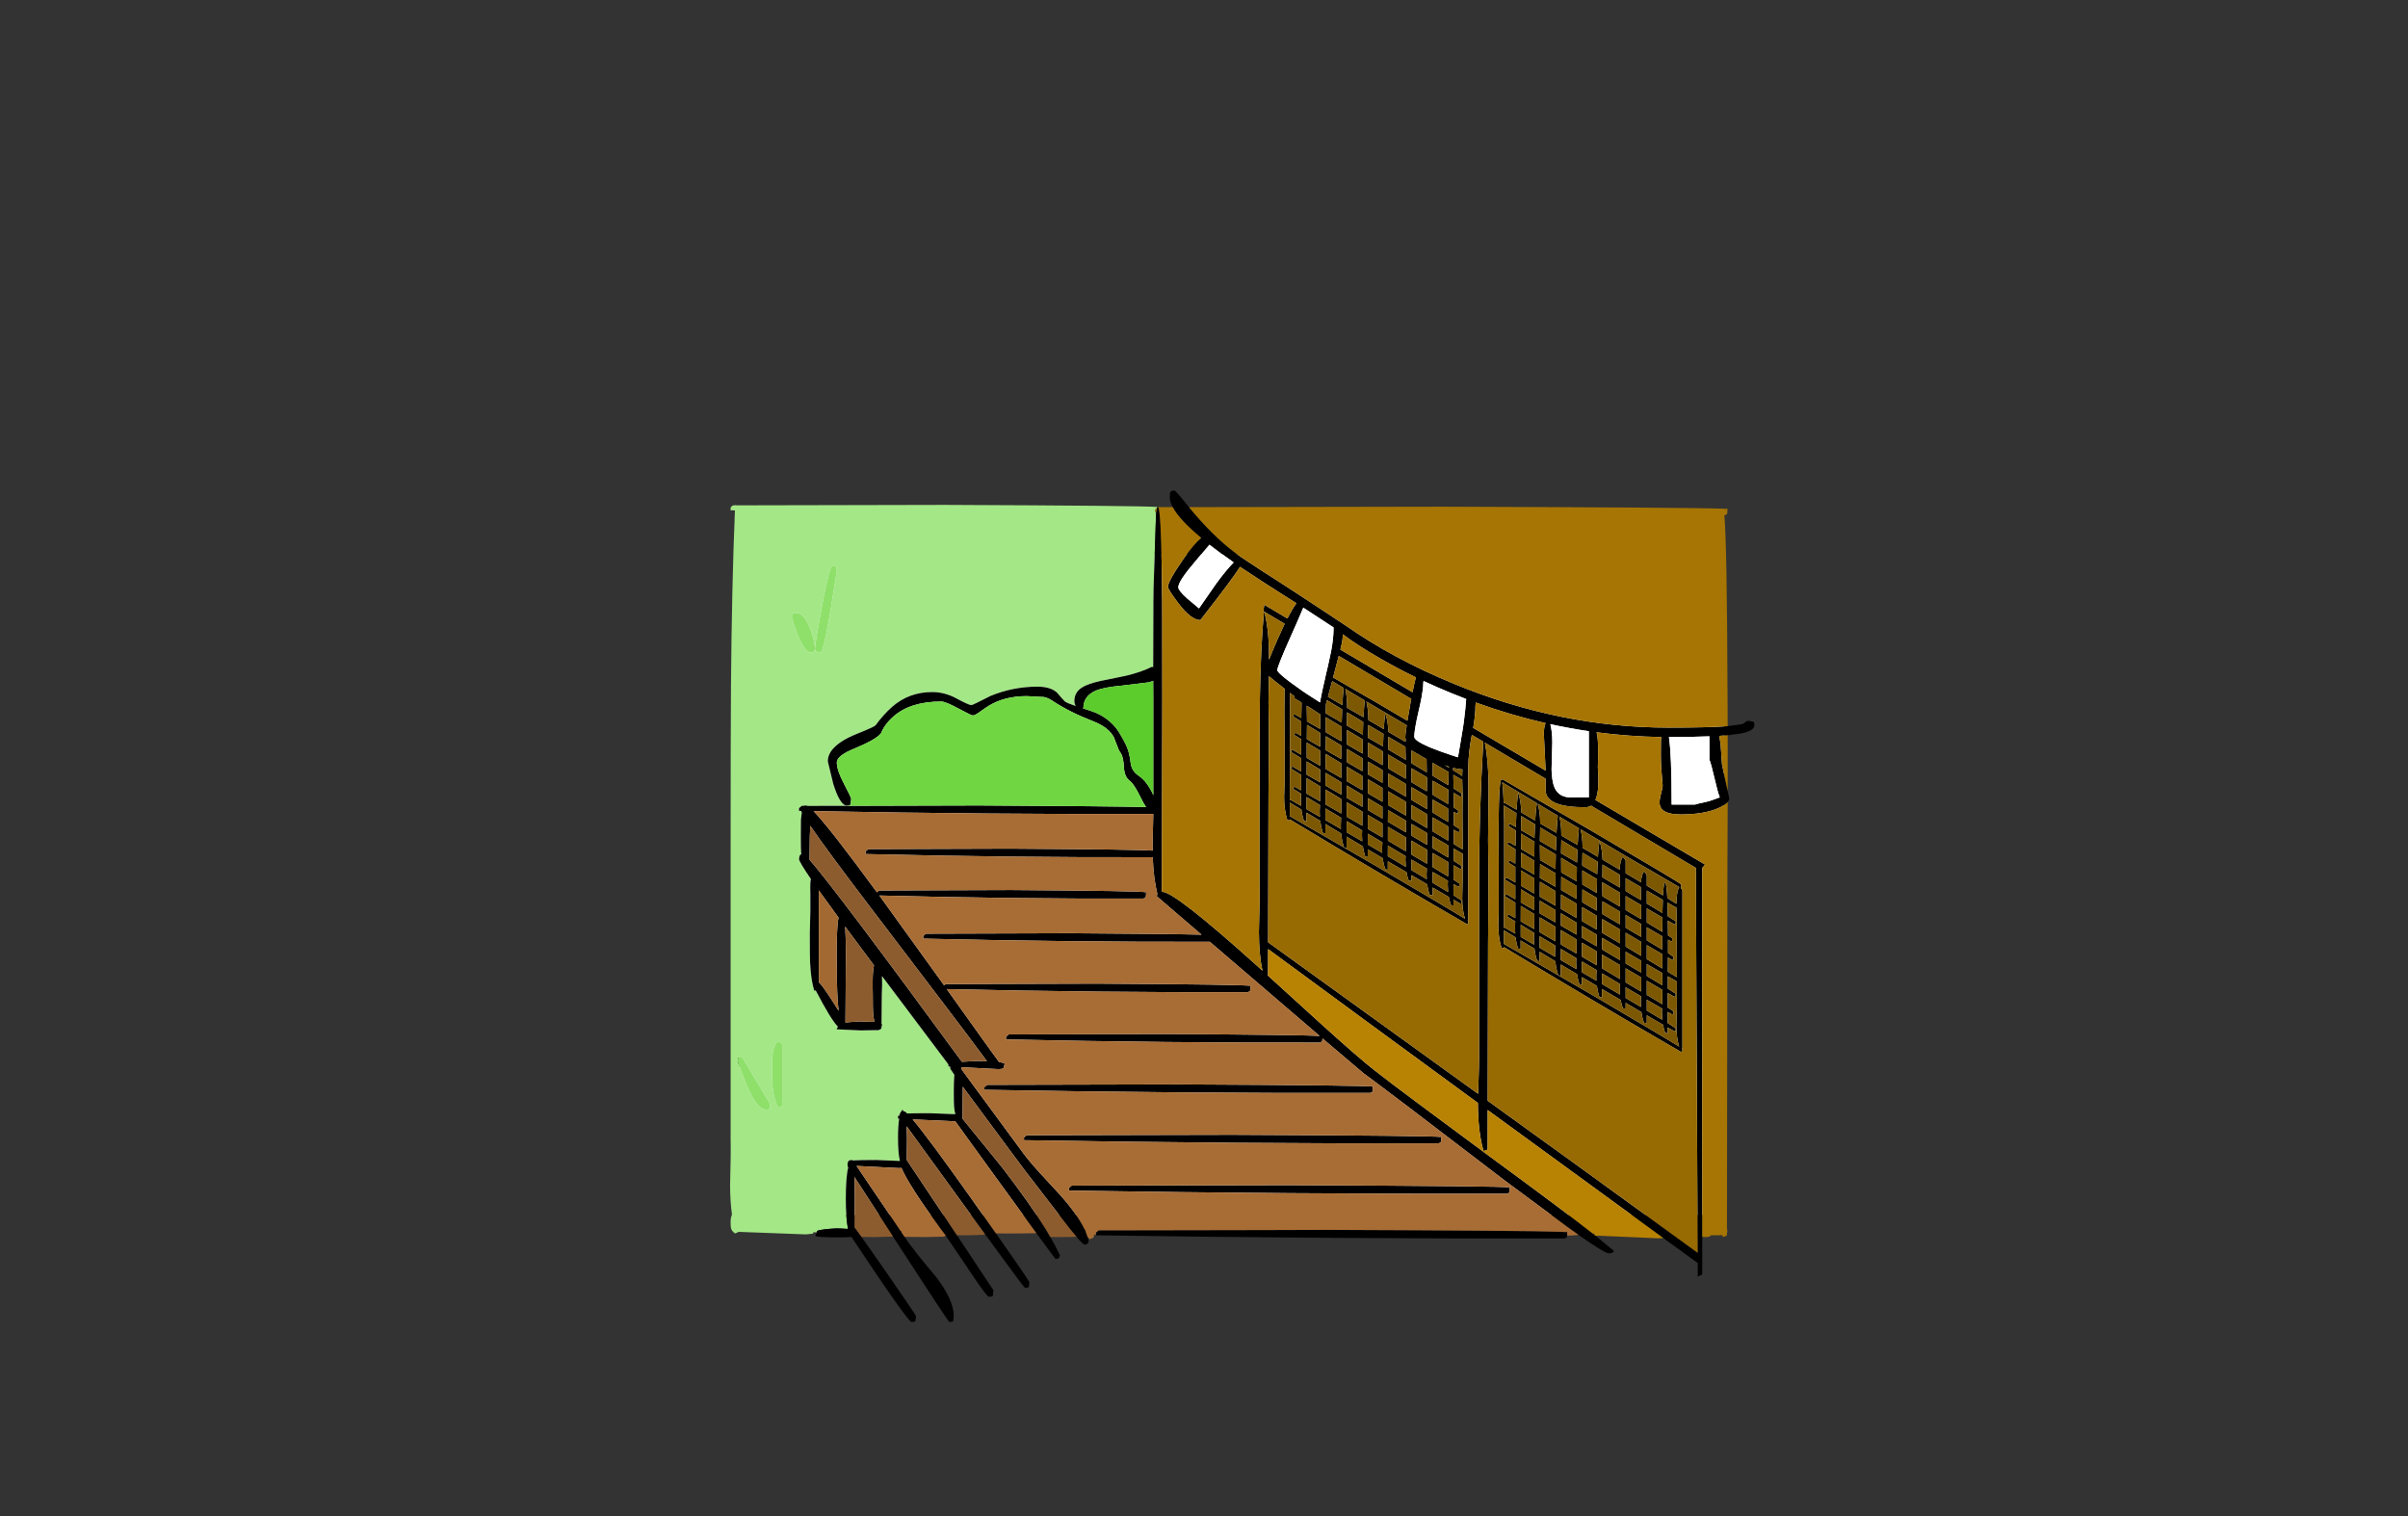 <?xml version="1.0" encoding="UTF-8" standalone="no"?>
<svg xmlns:xlink="http://www.w3.org/1999/xlink" height="842.55px" width="1337.95px" xmlns="http://www.w3.org/2000/svg">
  <rect width="100%" height="100%" fill="#333333" stroke="none"/>
  <g transform="matrix(1, 0, 0, 1, 407.45, 285.05)">
    <use height="4.5" transform="matrix(5.487, 0.0, 0.0, 81.567, 3.288, 23.017)" width="99.75" xlink:href="#shape0"/>
    <use height="462.0" transform="matrix(1.0, 0.0, 0.0, 1.0, -1.8, -12.5)" width="569.15" xlink:href="#shape1"/>
  </g>
  <defs>
    <g id="shape0" transform="matrix(1, 0, 0, 1, 49.85, -2.5)">
      <path d="M49.9 7.0 L-49.85 7.0 -49.85 2.5 49.9 2.5 49.9 7.0" fill="#ffffff" fill-rule="evenodd" stroke="none"/>
    </g>
    <g id="shape1" transform="matrix(1, 0, 0, 1, 1.8, 12.5)">
      <path d="M46.4 399.7 L44.5 399.65 44.3 400.3 44.25 400.35 44.2 400.45 40.4 400.85 40.3 400.85 7.1 399.6 2.95 399.45 1.0 400.35 Q-0.9 399.05 -1.3 397.35 -1.5 396.65 -1.5 393.85 -1.5 391.5 -0.75 389.85 -1.75 382.8 -1.8 373.65 -1.3 356.2 -1.5 347.75 L-1.5 197.0 Q-1.5 118.5 -1.3 95.75 -0.85 40.5 0.9 -1.45 L-1.5 -1.5 -1.5 -3.0 Q-0.85 -4.0 0.0 -4.25 L1.0 -4.25 1.55 -4.25 117.5 -4.5 Q227.7 -4.05 235.45 -3.35 L235.5 -3.35 235.4 -2.7 234.5 -2.0 234.5 -0.5 234.9 -0.5 234.9 0.1 233.5 41.65 233.4 49.25 233.3 85.5 233.3 85.6 232.5 85.5 Q226.6 88.45 217.9 90.5 L204.0 93.35 Q196.8 94.95 193.6 97.05 189.5 99.75 189.5 104.5 189.5 105.85 190.25 107.25 185.75 105.75 184.25 104.75 L182.25 102.6 179.95 99.9 Q176.3 96.5 169.0 96.5 155.45 96.5 142.9 101.65 132.95 106.75 132.35 106.75 130.85 106.75 124.2 103.15 117.55 99.5 110.5 99.5 97.6 99.5 88.25 107.7 83.4 112.0 79.0 118.0 77.85 118.95 73.1 120.9 66.8 123.4 64.2 124.7 52.5 130.55 52.5 138.0 L55.5 150.4 Q59.25 162.5 63.0 162.5 L63.0 162.7 41.25 162.75 40.5 162.5 38.15 162.75 38.0 162.75 36.5 164.0 36.5 165.5 37.65 165.55 38.05 166.45 37.55 170.5 37.5 179.85 Q37.5 186.65 37.65 188.55 L37.8 189.6 37.2 189.85 36.75 190.75 36.5 192.25 Q36.5 193.7 43.15 203.45 42.6 204.1 42.8 211.85 42.95 219.6 42.5 233.5 42.5 246.15 42.65 249.65 43.1 259.5 45.0 265.5 L45.75 265.2 Q54.3 281.7 58.15 285.45 L57.9 285.8 Q57.3 286.65 57.55 286.9 L70.5 287.5 79.95 287.35 80.0 287.5 80.65 287.3 81.0 287.25 82.05 286.65 82.25 286.5 82.25 286.25 82.5 284.85 82.7 284.35 82.35 283.75 82.5 267.75 Q82.8 261.5 82.6 257.3 L119.5 306.4 119.5 307.5 120.4 307.55 120.5 307.7 120.5 308.5 Q120.5 308.85 122.8 312.15 122.5 315.75 122.5 320.75 122.5 327.9 122.65 329.75 122.85 332.05 123.35 334.05 L109.0 333.5 Q100.85 333.5 96.65 333.65 95.45 332.5 95.0 332.5 L94.65 332.5 94.0 331.5 93.2 332.75 92.8 333.05 92.6 333.95 92.25 334.05 Q92.05 334.15 92.4 334.55 92.7 334.85 91.5 335.0 L91.5 336.5 92.15 336.55 Q91.5 340.55 91.5 347.25 91.5 355.4 92.5 359.75 L92.5 360.05 79.5 359.5 Q69.8 359.5 66.25 359.75 L66.0 359.5 Q64.25 359.5 63.8 360.35 L63.65 361.0 63.5 361.0 63.5 362.5 63.5 363.1 63.85 363.6 Q62.5 368.9 62.5 380.75 62.5 391.45 63.6 397.1 L63.55 397.8 59.5 397.55 57.0 397.5 51.1 397.95 Q47.0 398.5 46.5 399.0 L46.4 399.7 M194.5 108.25 L194.45 108.6 194.1 108.5 194.5 108.25 M35.0 55.5 L33.2 55.75 32.75 56.0 32.5 58.25 Q38.35 77.5 43.0 77.5 44.55 77.5 45.0 76.8 L45.5 75.5 Q44.85 69.3 42.3 63.25 39.05 55.5 35.0 55.5 M57.2 29.95 Q56.8 29.5 55.0 29.5 53.4 29.5 49.3 51.5 45.5 72.05 45.5 74.75 45.5 77.25 45.75 77.0 L48.5 77.5 Q50.6 77.5 57.5 32.25 57.5 30.3 57.2 29.95 M5.0 302.5 L2.8 302.7 Q2.5 302.95 2.5 304.75 11.25 331.5 18.0 331.5 20.5 331.5 20.25 330.75 L20.5 328.5 5.0 302.5 M27.5 295.5 Q26.6 294.15 25.0 293.5 21.5 295.9 21.5 306.0 21.5 315.6 21.75 318.4 22.4 325.45 25.0 330.5 L27.5 329.25 27.5 295.5" fill="#a4e787" fill-rule="evenodd" stroke="none"/>
      <path d="M1.0 -4.25 L1.0 -4.5 1.55 -4.25 1.0 -4.25 M235.5 -3.35 L235.65 -3.3 235.4 -2.7 235.5 -3.35 M234.9 0.1 L234.9 -0.5 235.0 -0.5 234.9 0.1" fill="#d5f3c7" fill-rule="evenodd" stroke="none"/>
      <path d="M235.65 -3.3 L235.85 -3.5 236.05 -3.35 236.15 -3.25 236.5 -1.95 236.75 -0.45 Q238.0 9.25 238.3 50.25 L238.35 104.25 238.1 210.5 238.35 210.5 Q245.4 210.5 291.4 251.95 L294.05 254.35 Q292.05 245.55 292.05 232.65 292.55 215.2 292.35 206.75 L292.35 155.75 Q292.35 116.35 292.55 104.7 293.0 75.2 294.85 54.75 L294.55 54.55 295.0 51.0 307.85 58.6 Q310.55 53.35 312.85 50.15 292.05 37.0 282.95 30.85 L281.55 29.9 Q277.8 36.05 259.5 59.5 254.45 59.5 247.5 50.4 241.5 42.55 241.5 41.0 241.5 37.9 250.3 25.25 255.9 17.2 260.0 13.85 247.85 3.75 244.15 -3.25 242.5 -6.35 242.5 -8.85 242.5 -11.0 242.8 -11.6 243.3 -12.5 245.0 -12.5 245.6 -12.5 248.7 -8.75 L253.2 -3.25 256.45 0.65 Q269.65 16.0 282.5 24.75 288.5 28.85 311.0 43.25 L339.85 62.25 Q366.45 80.95 400.5 94.95 459.45 119.25 519.6 119.25 541.85 119.25 552.5 118.45 L560.15 117.4 Q561.9 116.9 562.4 116.1 562.75 115.5 564.35 115.5 L566.85 116.0 567.1 116.25 567.35 117.85 Q567.35 121.05 559.9 122.5 L552.5 123.5 547.8 123.85 548.55 128.25 549.35 139.75 552.5 154.5 553.35 158.5 Q553.35 159.55 552.5 160.6 551.0 162.35 547.15 164.05 539.25 167.5 526.35 167.5 514.95 167.5 514.65 161.15 514.55 159.3 515.5 155.8 516.45 152.35 516.35 151.25 515.35 140.75 515.35 134.75 L515.4 126.5 515.6 124.5 Q497.55 124.2 479.65 121.85 480.95 126.65 480.35 141.35 L480.6 146.3 Q480.75 150.6 480.4 153.75 480.0 157.2 479.0 159.45 L539.95 195.35 538.35 197.25 538.35 402.15 538.35 423.1 535.85 424.35 535.85 416.75 516.75 402.9 511.05 398.75 419.15 331.75 419.1 353.75 416.85 354.5 Q413.75 343.9 413.7 327.8 355.45 285.2 297.15 242.3 L297.1 256.75 296.85 256.85 296.95 256.95 327.85 285.05 Q347.7 303.0 356.35 309.75 371.2 321.35 416.6 354.8 L416.6 354.85 431.85 366.05 Q462.85 388.85 477.85 400.65 L478.35 401.05 479.0 401.55 479.8 402.2 489.0 409.8 489.35 410.1 Q488.85 411.35 486.35 411.35 484.2 411.35 469.45 401.0 L463.35 396.65 428.15 370.55 Q366.85 323.55 350.1 311.25 L327.35 291.95 Q327.35 293.45 326.9 293.8 L325.85 294.25 Q241.85 294.5 151.5 292.5 L151.5 291.0 153.0 289.75 239.35 289.5 Q317.25 289.95 325.8 290.6 L264.75 238.25 Q188.2 238.45 105.5 236.5 L105.5 235.0 107.0 233.75 187.35 233.5 Q242.2 233.85 260.15 234.3 L235.35 213.0 235.55 211.35 Q233.5 203.2 233.05 191.25 L233.05 191.15 233.0 191.15 232.85 191.25 Q156.35 191.5 73.5 189.5 L73.5 188.0 75.0 186.75 153.85 186.5 Q225.45 186.95 233.0 187.6 L232.95 185.35 233.35 167.25 Q141.85 167.5 44.6 165.65 53.5 174.85 79.8 210.75 L81.0 209.75 154.35 209.5 Q228.1 210.0 228.85 210.75 L229.1 210.35 Q229.35 210.3 229.35 211.85 229.35 213.45 228.9 213.8 L227.85 214.25 Q157.6 214.5 81.15 212.55 L82.95 215.05 117.15 262.5 118.0 261.75 201.85 261.5 Q286.1 262.0 286.85 262.75 L287.1 262.35 Q287.35 262.3 287.35 263.85 287.35 265.45 286.9 265.8 L285.85 266.25 Q205.35 266.5 118.6 264.55 L142.5 298.0 147.65 305.05 150.0 305.55 Q150.9 305.9 150.8 306.35 L150.5 306.85 Q150.5 308.2 150.2 308.45 149.6 309.0 147.1 309.0 L127.75 308.0 126.7 308.0 127.0 309.4 160.75 355.25 Q164.05 359.8 170.55 366.95 L181.85 379.2 Q191.4 390.0 195.3 398.25 L195.6 398.85 196.95 402.45 197.5 404.5 197.0 405.8 Q196.55 406.5 195.0 406.5 194.35 406.5 190.65 402.15 L190.15 401.55 187.3 398.1 186.45 397.05 162.3 365.7 156.55 358.0 127.5 318.8 127.5 320.85 127.3 336.5 149.05 363.25 Q164.65 383.45 173.65 398.05 L176.15 402.3 Q179.35 407.85 181.5 412.5 L181.0 413.8 Q180.55 414.5 179.0 414.5 L168.4 400.2 164.9 395.4 143.5 365.9 129.7 346.85 129.2 346.15 128.5 345.15 123.5 338.25 123.5 338.0 122.9 338.0 99.65 336.95 Q108.2 347.0 131.5 379.85 L143.15 396.35 145.95 400.3 Q164.5 426.7 164.5 427.5 L164.25 429.75 Q164.5 430.5 162.0 430.5 161.6 430.5 139.85 400.7 L136.5 396.15 96.3 340.75 96.5 347.35 96.4 359.55 121.45 397.1 124.25 401.3 144.5 431.85 144.25 434.5 Q144.5 435.5 142.0 435.5 140.8 435.5 130.65 420.2 L118.05 401.55 115.2 397.75 115.0 397.5 Q97.1 372.95 93.45 363.95 L91.95 364.0 68.45 362.8 68.65 363.05 68.8 363.3 68.85 363.35 68.95 363.5 69.15 363.85 69.65 364.5 70.0 365.0 70.35 365.55 70.65 366.0 92.6 398.4 93.45 399.7 95.1 402.15 95.15 402.2 95.25 402.35 95.5 402.75 Q100.55 410.2 112.8 424.65 122.5 437.4 122.5 446.25 L122.25 448.5 Q122.5 449.5 120.0 449.5 119.5 449.5 88.6 401.9 L88.65 401.9 85.9 397.7 85.0 396.3 69.9 372.95 69.6 372.5 68.15 370.3 67.25 368.85 67.3 369.65 67.3 369.7 67.4 370.35 67.4 370.6 67.4 370.75 67.5 380.85 67.35 397.0 68.5 398.45 71.25 402.25 84.2 420.75 Q101.5 445.75 101.5 446.25 L101.25 448.5 Q101.5 449.5 99.0 449.5 97.05 449.5 65.65 402.3 63.95 402.5 57.0 402.5 46.55 402.5 45.75 401.7 45.45 401.4 45.95 400.6 L46.4 399.7 46.5 399.0 Q47.0 398.5 51.1 397.95 L57.0 397.5 59.5 397.55 63.55 397.8 63.6 397.1 Q62.5 391.45 62.5 380.75 62.5 368.9 63.85 363.6 L63.5 363.1 63.5 362.5 63.5 361.0 63.65 361.0 63.8 360.35 Q64.25 359.5 66.0 359.5 L66.25 359.75 Q69.8 359.5 79.5 359.5 L92.5 360.05 92.5 359.75 Q91.5 355.4 91.5 347.25 91.5 340.55 92.15 336.55 L91.5 336.5 91.5 335.0 Q92.7 334.85 92.4 334.55 92.05 334.15 92.25 334.05 L92.6 333.95 92.8 333.05 93.2 332.75 94.0 331.5 94.65 332.5 95.0 332.5 Q95.45 332.5 96.65 333.65 100.85 333.5 109.0 333.5 L123.35 334.05 Q122.85 332.05 122.65 329.75 122.5 327.9 122.5 320.75 122.5 315.75 122.8 312.15 120.5 308.85 120.5 308.5 L120.5 307.7 120.4 307.55 119.5 307.5 119.5 306.4 82.6 257.3 Q82.8 261.5 82.5 267.75 L82.35 283.75 82.7 284.35 82.5 284.85 82.25 286.25 82.25 286.5 82.05 286.65 81.0 287.25 80.65 287.3 80.0 287.5 79.95 287.35 70.5 287.5 57.55 286.9 Q57.3 286.65 57.9 285.8 L58.15 285.45 Q54.3 281.7 45.75 265.2 L45.0 265.5 Q43.1 259.5 42.65 249.65 42.5 246.15 42.5 233.5 42.95 219.6 42.8 211.85 42.6 204.1 43.15 203.45 36.5 193.7 36.5 192.25 L36.75 190.75 37.2 189.85 37.8 189.6 37.65 188.55 Q37.5 186.65 37.5 179.85 L37.55 170.5 38.05 166.45 37.65 165.55 36.5 165.5 36.5 164.0 38.0 162.75 38.15 162.75 40.5 162.5 41.25 162.75 63.0 162.7 136.35 162.5 Q210.4 162.9 229.35 163.4 228.1 161.7 226.6 158.6 222.75 150.7 220.5 149.0 217.3 146.7 217.05 141.4 216.75 135.3 215.0 133.0 214.05 131.7 213.15 129.05 L211.45 124.65 Q208.6 119.1 200.0 115.75 186.6 110.55 177.25 104.3 174.85 102.7 172.6 102.25 L163.0 101.75 Q150.7 101.75 141.85 107.15 140.75 107.8 136.55 110.8 134.2 112.5 133.0 112.5 132.3 112.5 125.1 108.65 117.9 104.75 115.5 104.75 98.4 104.75 88.95 113.1 84.1 117.35 82.0 122.5 79.1 126.0 67.35 130.85 57.5 134.85 57.5 138.6 57.5 142.9 61.5 150.45 65.5 158.05 65.5 158.85 L65.25 161.5 Q65.5 162.5 63.0 162.5 59.25 162.5 55.5 150.4 L52.5 138.0 Q52.5 130.55 64.2 124.7 66.8 123.4 73.1 120.9 77.85 118.95 79.0 118.0 83.4 112.0 88.25 107.7 97.6 99.5 110.5 99.5 117.55 99.5 124.2 103.15 130.85 106.75 132.35 106.75 132.95 106.75 142.9 101.65 155.45 96.5 169.0 96.5 176.3 96.5 179.95 99.9 L182.25 102.6 184.25 104.75 Q185.75 105.75 190.25 107.25 189.5 105.85 189.5 104.5 189.5 99.75 193.6 97.05 196.8 94.95 204.0 93.35 L217.9 90.5 Q226.6 88.45 232.5 85.5 L233.3 85.6 233.3 85.5 233.4 49.25 233.5 41.65 234.9 0.1 235.0 -0.5 235.4 -2.7 235.65 -3.3 M463.35 401.5 L462.9 402.7 Q462.25 402.85 461.85 403.1 334.85 403.35 201.5 401.35 L201.5 401.25 201.5 399.85 203.0 398.6 203.4 398.6 203.85 398.6 207.5 398.6 293.35 398.45 293.85 398.45 327.35 398.35 327.5 398.35 327.65 398.35 327.8 398.35 327.95 398.35 328.1 398.35 328.25 398.35 328.4 398.35 332.35 398.35 Q442.1 398.75 459.55 399.4 L462.85 399.6 463.1 399.25 Q463.35 399.2 463.35 400.75 L463.35 401.5 M542.35 124.1 Q532.95 124.5 519.85 124.5 521.35 134.1 521.35 162.0 L534.35 162.0 Q536.0 161.45 539.9 160.65 543.05 160.0 548.1 158.0 546.9 155.0 545.2 147.5 543.45 139.85 542.35 137.0 L542.35 124.1 M495.8 193.2 L495.8 200.15 504.3 205.2 Q504.65 200.8 506.0 199.1 506.95 200.1 507.55 201.25 L507.55 207.1 516.55 212.5 Q516.95 204.85 517.75 205.35 518.55 205.8 518.95 213.95 L523.95 217.15 524.0 217.05 Q524.05 210.45 525.6 207.85 498.8 192.4 470.75 175.75 471.8 180.15 471.85 185.25 L471.85 186.1 476.0 188.45 480.4 191.1 Q480.75 185.65 481.25 182.25 482.8 186.65 482.95 192.6 L492.5 198.2 Q492.7 192.95 494.25 191.05 495.2 192.0 495.8 193.2 M333.5 63.75 L333.65 63.7 333.6 63.65 316.7 52.6 312.85 61.55 311.5 64.6 309.9 68.2 Q302.25 85.25 302.25 87.35 302.25 88.3 306.4 91.65 L309.15 93.8 312.75 96.4 315.95 98.7 318.75 100.6 326.0 105.25 326.4 102.95 Q327.0 99.6 328.55 93.0 L328.95 91.15 329.4 89.15 330.35 85.15 332.15 76.85 332.75 73.25 Q333.55 67.75 333.5 63.75 M338.5 70.1 Q338.5 70.95 337.3 75.9 L377.4 99.6 Q378.45 94.3 379.25 91.3 369.2 86.45 359.7 81.0 346.95 73.65 338.65 67.4 L338.5 70.1 M333.25 91.4 L357.6 105.45 374.55 115.45 376.35 105.0 376.7 103.3 336.4 79.4 333.25 91.4 M332.75 93.4 L330.4 102.1 338.4 106.75 Q338.7 101.05 339.1 97.2 L332.75 93.4 M383.35 94.75 Q383.35 97.5 382.4 102.55 L381.65 106.25 380.85 109.8 Q379.7 114.65 379.1 118.15 L378.7 120.6 Q378.35 122.9 378.35 124.35 378.35 126.4 386.1 129.8 L388.55 130.8 Q392.65 132.45 398.5 134.4 L398.95 134.55 402.6 135.75 402.8 134.7 403.2 132.5 405.25 120.3 405.85 116.35 Q406.8 109.1 407.2 103.35 L399.45 100.3 Q391.3 97.0 383.5 93.35 L383.35 94.75 M373.35 124.85 Q373.35 123.15 374.15 117.95 L351.75 104.75 Q352.8 109.15 352.85 114.25 L352.85 115.1 357.0 117.45 361.4 120.1 Q361.75 114.65 362.25 111.25 363.8 115.65 363.95 121.6 L373.5 127.2 373.6 125.75 373.35 124.85 M373.45 129.95 L363.95 124.35 363.85 131.4 373.6 137.15 373.45 129.95 M376.8 139.05 Q381.45 141.8 385.3 144.1 L385.2 137.05 385.2 136.8 376.8 131.9 376.8 139.05 M373.7 140.0 L363.8 134.15 363.9 141.95 373.6 147.7 373.7 140.0 M388.55 146.0 L397.25 151.25 397.45 143.95 388.55 138.8 388.55 146.0 M385.4 146.85 L376.8 141.8 376.8 149.6 385.35 154.65 385.45 147.95 385.4 146.85 M395.25 140.1 L397.55 141.5 397.6 141.0 395.25 140.1 M399.95 142.95 Q404.8 145.9 404.95 146.15 L405.0 146.05 Q405.0 144.1 405.15 142.5 L399.85 141.7 399.95 142.95 M400.05 145.45 L400.2 153.05 404.3 155.65 404.5 155.5 404.65 156.55 Q404.65 157.5 404.35 157.6 L403.7 157.5 400.25 155.5 400.25 155.95 400.35 163.7 402.45 165.1 402.6 164.95 402.75 166.0 402.5 167.0 401.85 166.9 400.35 166.05 400.35 173.55 403.1 175.4 403.25 175.2 403.4 176.25 Q403.4 177.2 403.1 177.3 L402.45 177.2 400.3 175.95 400.3 176.85 400.25 183.9 405.25 186.95 405.25 180.5 Q405.05 165.05 405.25 157.75 L405.0 148.0 404.95 148.05 404.3 147.95 400.05 145.45 M350.0 116.1 L341.05 110.75 340.9 118.1 349.8 123.2 350.0 116.1 M350.85 104.2 L340.0 97.7 Q341.05 102.0 341.05 107.65 L341.05 108.25 350.15 113.5 Q350.4 107.85 350.85 104.2 M352.8 117.75 L352.65 124.9 358.2 128.1 361.0 129.7 361.25 122.75 352.8 117.75 M329.15 111.3 Q334.0 114.1 338.05 116.45 L338.3 109.1 329.85 104.0 329.3 106.1 329.15 111.3 M326.15 111.95 L320.7 108.35 318.6 107.1 318.75 115.8 326.05 120.0 326.15 111.95 M329.25 121.85 L337.85 126.85 338.0 118.75 329.15 113.45 329.25 121.85 M326.05 132.0 L318.6 127.55 318.6 128.5 318.6 136.1 326.05 140.45 326.05 132.45 326.05 132.0 M329.15 131.75 L337.8 136.7 337.85 129.2 329.25 124.05 329.15 131.75 M329.15 134.3 L329.1 142.2 337.8 147.25 337.8 139.6 337.8 139.05 329.15 133.85 329.15 134.3 M340.9 141.45 L340.85 149.0 349.55 154.05 349.55 146.1 340.9 140.95 340.9 141.45 M340.95 138.5 L349.55 143.5 349.6 136.25 341.0 131.1 340.95 138.5 M352.75 135.45 L357.0 137.9 360.75 140.15 360.9 132.45 352.7 127.55 352.75 135.45 M349.7 125.8 L340.95 120.55 341.0 128.65 349.6 133.65 349.7 125.8 M352.7 145.3 L357.6 148.15 360.7 149.95 360.75 142.85 352.75 138.15 352.7 145.3 M326.05 122.15 L318.75 117.7 318.65 125.65 326.05 129.9 326.05 122.15 M363.8 155.4 L363.75 162.3 373.7 168.15 373.7 161.25 373.65 160.4 363.8 154.6 363.8 155.4 M360.7 160.5 L360.7 153.5 360.7 152.75 352.65 147.95 352.6 155.8 359.15 159.6 360.7 160.5 M349.55 165.95 L340.8 160.7 340.8 168.75 349.5 173.8 349.55 167.75 349.55 165.95 M360.7 163.25 L352.6 158.45 352.6 165.05 357.3 167.8 360.7 169.8 360.7 163.25 M363.7 171.55 L373.7 177.45 373.7 170.9 363.75 165.05 363.7 171.55 M352.55 167.75 L352.55 175.55 357.3 178.3 360.7 180.3 360.7 175.35 360.7 172.55 352.55 167.75 M349.55 156.6 L340.85 151.4 340.8 158.25 349.55 163.3 349.55 156.6 M337.8 149.6 L329.1 144.4 329.05 151.45 337.8 156.5 337.8 149.6 M326.05 151.85 L318.55 147.3 318.5 155.9 326.0 160.2 326.05 154.7 326.05 151.85 M329.0 170.6 L337.6 175.6 337.55 173.55 337.7 169.35 329.0 164.15 329.0 170.6 M325.95 162.3 L318.5 157.8 318.5 164.55 325.9 168.85 325.8 165.7 325.95 162.3 M337.8 162.35 L337.8 158.9 329.05 153.65 329.05 161.95 337.8 167.0 337.8 162.35 M327.6 177.75 Q326.55 174.6 326.15 171.1 L318.45 166.5 318.45 171.35 317.05 171.0 Q316.05 168.15 315.65 164.8 L309.2 160.9 309.2 168.45 357.9 196.6 Q399.4 221.0 406.55 225.5 405.0 220.6 405.0 214.0 L405.25 202.8 405.25 189.3 400.25 186.45 400.25 193.3 404.3 195.9 404.5 195.75 404.65 196.75 Q404.65 197.75 404.35 197.8 L403.7 197.7 400.2 195.7 400.2 203.8 Q402.95 205.5 403.1 205.7 L403.25 205.55 403.4 206.55 Q403.4 207.55 403.1 207.6 L402.45 207.5 400.2 206.2 400.15 212.4 404.3 215.1 404.5 214.95 404.65 215.95 Q404.65 216.9 404.35 217.0 L403.7 216.9 400.15 214.85 400.15 218.05 398.75 217.9 Q398.0 215.8 397.55 213.35 L388.55 208.1 388.55 212.4 387.0 212.3 Q386.0 209.6 385.55 206.35 L376.8 201.2 376.8 204.35 375.25 204.2 Q374.45 202.05 374.05 199.6 L363.65 193.5 363.65 198.25 362.25 197.9 Q361.25 195.1 360.85 191.8 L352.5 186.9 352.5 191.15 351.1 190.8 Q350.25 188.15 349.8 185.25 L340.75 179.85 340.75 186.15 339.35 185.8 Q338.15 182.4 337.75 178.1 L329.0 172.8 328.95 178.1 327.6 177.75 M363.7 182.05 L373.65 187.95 373.7 182.1 373.7 180.2 363.7 174.35 363.7 182.05 M352.5 184.2 L356.65 186.6 360.55 188.9 360.5 186.35 360.65 183.0 352.55 178.2 352.5 184.2 M349.3 178.75 L349.4 176.35 340.8 171.2 340.75 177.4 349.45 182.45 349.3 178.75 M363.65 190.7 L373.65 196.6 373.45 192.6 373.55 190.65 363.7 184.8 363.65 190.7 M388.55 156.55 L397.15 161.75 397.25 153.75 388.55 148.7 388.55 156.55 M385.4 167.3 L376.8 162.2 376.8 169.95 385.45 175.1 385.45 169.3 385.4 167.3 M397.15 164.2 L388.55 159.2 388.55 166.45 397.15 171.65 397.15 164.2 M385.35 157.3 L376.8 152.3 376.8 159.45 385.4 164.55 385.35 157.3 M373.6 150.45 L363.9 144.75 363.85 151.85 373.65 157.6 373.6 150.45 M376.8 189.8 L385.4 194.9 385.45 190.2 385.45 187.1 376.8 182.0 376.8 189.8 M397.2 174.15 L388.55 169.1 388.55 176.9 397.2 182.1 397.2 175.1 397.2 174.15 M385.45 177.8 L376.8 172.75 376.8 179.3 385.45 184.4 385.45 177.8 M388.55 196.75 L397.15 201.95 397.2 195.8 397.2 193.95 388.55 188.9 388.55 196.75 M388.55 186.25 L397.2 191.45 397.2 184.65 388.55 179.6 388.55 186.25 M376.8 192.55 L376.8 198.45 385.3 203.5 385.2 200.7 385.35 197.55 376.8 192.55 M326.05 142.55 L318.6 138.05 318.55 145.4 326.05 149.7 326.05 142.55 M451.3 116.75 Q431.8 112.3 412.5 105.3 L412.35 107.1 Q412.35 112.2 411.1 119.4 L451.35 143.15 450.35 122.85 Q450.35 118.95 451.3 116.75 M454.8 145.15 Q454.95 147.95 455.5 150.1 456.05 152.45 457.05 154.0 460.05 158.7 467.6 158.0 L475.35 158.0 475.35 121.25 Q464.6 119.65 453.95 117.35 455.05 121.3 455.05 127.5 L454.65 142.25 Q454.65 143.8 454.8 145.15 M408.35 141.3 L408.35 226.4 408.2 226.4 408.35 227.4 Q408.35 228.35 408.05 228.45 L407.4 228.35 Q360.2 201.05 309.15 170.2 L309.15 170.75 307.8 170.55 Q306.05 164.85 306.05 157.85 306.35 150.1 306.25 146.15 L306.25 123.15 Q306.1 110.55 306.25 99.3 L306.3 97.65 Q300.25 93.0 297.6 90.65 L297.35 105.25 Q297.75 121.75 297.35 155.85 L297.15 238.55 413.85 322.75 Q414.5 305.5 414.35 297.0 L414.35 204.7 Q414.35 167.65 416.7 127.05 L410.35 123.3 Q408.5 132.7 408.35 141.25 L408.35 141.3 M427.4 148.0 L476.6 176.45 Q525.95 205.45 526.4 206.2 L526.55 206.05 526.75 207.05 Q526.7 208.05 526.45 208.1 L526.3 208.05 527.35 209.65 527.35 297.4 527.2 297.4 527.35 298.4 Q527.35 299.35 527.05 299.45 L526.4 299.35 Q479.2 272.05 428.15 241.2 L428.15 241.75 426.8 241.55 Q425.05 235.85 425.05 228.85 425.35 221.1 425.25 217.15 L425.25 194.15 Q425.1 181.55 425.25 170.3 425.45 150.85 426.45 148.9 L426.45 148.25 427.4 148.0 M428.65 161.1 L435.2 164.9 Q435.55 159.0 436.05 155.35 437.7 160.05 437.8 166.4 L445.55 170.9 Q445.85 165.3 446.45 161.2 L436.05 154.95 427.15 149.6 Q427.75 152.0 428.05 161.25 L428.65 161.1 M428.1 162.5 L428.3 172.65 428.3 195.9 428.2 230.55 428.65 230.4 434.45 233.75 434.35 230.5 434.45 226.95 430.2 224.35 430.2 223.45 431.1 223.2 434.5 225.15 434.5 219.45 434.5 216.5 428.95 213.1 428.95 212.2 429.85 211.95 434.5 214.65 434.5 207.2 428.95 203.85 428.95 202.9 429.85 202.65 434.5 205.35 434.5 197.65 434.5 196.65 430.8 194.4 430.8 193.45 431.75 193.25 434.5 194.85 434.55 186.8 430.2 184.15 430.2 183.2 431.1 182.95 434.6 184.95 434.75 176.35 430.8 173.95 430.8 173.05 431.75 172.8 434.8 174.55 435.1 166.75 428.1 162.5 M437.8 168.35 L437.65 176.25 445.15 180.55 445.45 172.95 437.8 168.35 M437.6 178.1 L437.75 186.8 445.05 191.0 445.15 182.65 437.6 178.1 M437.65 196.65 L445.05 200.9 445.05 193.15 437.75 188.7 437.65 196.65 M419.35 182.0 Q419.75 200.75 419.35 239.35 L419.15 326.6 466.75 360.95 535.8 411.05 534.8 197.2 476.55 162.6 Q475.15 163.5 473.35 163.5 451.35 163.5 451.35 154.0 L451.35 147.65 417.55 127.6 Q419.6 137.7 419.65 152.65 L419.35 182.0 M446.95 161.55 Q448.3 166.4 448.3 172.2 L448.3 172.5 457.4 177.75 Q457.7 172.05 458.1 168.2 L446.95 161.55 M460.05 179.25 L469.15 184.5 Q469.4 178.85 469.85 175.2 L459.0 168.7 Q460.05 173.0 460.05 178.65 L460.05 179.25 M448.15 182.3 L457.05 187.45 457.3 180.1 448.3 174.7 448.15 182.3 M457.0 189.75 L448.15 184.45 448.25 192.85 456.85 197.85 457.0 189.75 M459.9 189.1 L468.8 194.2 469.0 187.1 460.05 181.75 459.9 189.1 M471.65 195.9 L477.2 199.1 480.0 200.7 480.25 193.75 471.8 188.75 471.65 195.9 M459.95 191.55 L460.0 199.65 468.6 204.65 468.7 196.8 459.95 191.55 M471.75 206.45 Q475.55 208.6 476.0 208.9 L479.75 211.15 479.9 203.45 471.7 198.55 471.75 206.45 M479.7 220.95 L479.75 213.85 471.75 209.15 471.7 216.3 476.6 219.15 479.7 220.95 M482.9 212.95 L492.6 218.7 492.7 211.0 482.8 205.15 482.9 212.95 M468.6 207.25 L460.0 202.1 459.95 209.5 468.55 214.5 468.6 207.25 M456.85 200.2 L448.25 195.05 448.15 202.75 456.8 207.7 456.85 200.2 M448.15 205.3 L448.1 213.2 456.8 218.25 456.8 210.6 456.8 210.05 448.15 204.85 448.15 205.3 M448.05 222.45 L456.8 227.5 456.8 220.6 448.1 215.4 448.05 222.45 M459.9 212.45 L459.85 220.0 468.55 225.05 468.55 217.1 459.9 211.95 459.9 212.45 M456.8 229.9 L448.05 224.65 448.05 232.95 456.8 238.0 456.8 233.35 456.8 229.9 M448.0 241.6 L456.6 246.6 456.55 244.55 456.7 240.35 448.0 235.15 448.0 241.6 M459.8 239.75 L468.5 244.8 468.55 238.75 468.55 236.95 459.8 231.7 459.8 239.75 M479.7 223.75 L471.65 218.95 471.6 226.8 478.15 230.6 479.7 231.5 479.7 224.5 479.7 223.75 M482.75 233.3 L492.7 239.15 492.7 232.25 492.65 231.4 482.8 225.6 482.8 226.4 482.75 233.3 M468.55 227.6 L459.85 222.4 459.8 229.25 468.55 234.3 468.55 227.6 M471.55 246.55 L476.3 249.3 479.7 251.3 479.7 246.35 479.7 243.55 471.55 238.75 471.55 246.55 M479.7 240.8 L479.7 234.25 471.6 229.45 471.6 236.05 476.3 238.8 479.7 240.8 M482.7 242.55 L492.7 248.45 492.7 241.9 482.75 236.05 482.7 242.55 M482.85 222.85 L492.65 228.6 492.6 221.45 482.9 215.75 482.85 222.85 M459.8 242.2 L459.75 248.4 468.45 253.45 Q468.3 251.65 468.3 249.75 L468.4 247.35 459.8 242.2 M437.6 198.55 L437.6 199.5 437.6 207.1 445.05 211.45 445.05 203.45 445.05 203.0 437.6 198.55 M445.05 213.55 L437.6 209.05 437.55 216.4 445.05 220.7 445.05 213.55 M407.9 226.4 L408.05 226.55 408.15 226.4 407.9 226.4 M445.05 225.7 L445.05 222.85 437.55 218.3 437.5 226.9 445.0 231.2 445.05 225.7 M437.5 228.8 L437.5 235.55 444.9 239.85 444.8 236.7 444.95 233.3 437.5 228.8 M437.45 237.5 L437.45 242.35 436.05 242.0 Q435.05 239.15 434.65 235.8 L428.2 231.9 428.2 239.45 476.9 267.6 Q518.4 292.0 525.55 296.5 524.0 291.6 524.0 285.0 L524.25 273.8 524.25 260.3 519.25 257.45 519.25 264.3 523.3 266.9 523.5 266.75 523.65 267.75 Q523.65 268.75 523.35 268.8 L522.7 268.7 519.2 266.7 519.2 274.8 522.1 276.7 522.25 276.55 522.4 277.55 Q522.4 278.55 522.1 278.6 L521.45 278.5 519.2 277.2 519.15 283.4 523.3 286.1 523.5 285.95 523.65 286.95 Q523.65 287.9 523.35 288.0 L522.7 287.9 519.15 285.85 519.15 289.05 517.75 288.9 Q517.0 286.8 516.55 284.35 L507.55 279.1 507.55 283.4 506.0 283.3 Q505.0 280.6 504.55 277.35 L495.8 272.2 495.8 275.35 494.25 275.2 Q493.45 273.05 493.05 270.6 L482.65 264.5 482.65 269.25 481.25 268.9 Q480.25 266.1 479.85 262.8 L471.5 257.9 471.5 262.15 470.1 261.8 Q469.25 259.15 468.8 256.25 L459.75 250.85 459.75 257.15 458.35 256.8 Q457.15 253.4 456.75 249.1 L448.0 243.8 447.95 249.1 446.6 248.75 Q445.55 245.6 445.15 242.1 L437.45 237.5 M479.65 254.0 L471.55 249.2 471.5 255.2 475.65 257.6 479.55 259.9 479.5 257.35 479.65 254.0 M482.65 261.7 L492.65 267.6 492.45 263.6 492.55 261.65 482.7 255.8 482.65 261.7 M482.7 253.05 L492.65 258.95 492.7 253.1 492.7 251.2 482.7 245.35 482.7 253.05 M397.05 204.35 L388.55 199.45 388.55 205.45 397.15 210.6 396.95 206.3 397.05 204.35 M355.35 319.85 Q355.35 321.45 354.9 321.8 L353.85 322.25 Q249.85 322.5 139.5 320.5 L139.5 319.0 141.0 317.75 247.35 317.5 Q354.1 318.0 354.85 318.75 L355.1 318.35 Q355.35 318.3 355.35 319.85 M392.9 349.8 L391.85 350.25 Q279.85 350.5 161.5 348.5 L161.5 347.0 163.0 345.75 277.35 345.5 Q392.1 346.0 392.85 346.75 L393.1 346.35 Q393.35 346.3 393.35 347.85 393.35 349.45 392.9 349.8 M431.35 375.85 Q431.35 377.45 430.9 377.8 L429.85 378.25 Q311.35 378.5 186.5 376.5 L186.5 375.0 188.0 373.75 308.85 373.5 Q430.1 374.0 430.85 374.75 L431.1 374.35 Q431.35 374.3 431.35 375.85 M516.25 222.25 L516.45 214.95 507.55 209.8 507.55 217.0 516.25 222.25 M519.05 216.45 L519.2 224.05 523.3 226.65 523.5 226.5 523.65 227.55 Q523.65 228.5 523.35 228.6 L522.7 228.5 519.25 226.5 519.25 226.95 519.35 234.7 521.45 236.1 521.6 235.95 521.75 237.0 521.5 238.0 520.85 237.9 519.35 237.05 519.35 244.55 522.1 246.4 522.25 246.2 522.4 247.25 Q522.4 248.2 522.1 248.3 L521.45 248.2 519.3 246.95 519.3 247.85 519.25 254.9 524.25 257.95 524.25 251.5 Q524.05 236.05 524.25 228.75 L524.0 219.0 523.95 219.05 523.3 218.95 519.05 216.45 M504.2 207.8 L495.8 202.9 495.8 210.05 Q500.45 212.8 504.3 215.1 L504.2 208.05 504.2 207.8 M492.45 200.95 L482.95 195.35 482.85 202.4 492.6 208.15 492.45 200.95 M495.8 220.6 L504.35 225.65 504.45 218.95 504.4 217.85 495.8 212.8 495.8 220.6 M495.8 230.45 L504.4 235.55 504.35 228.3 495.8 223.3 495.8 230.45 M504.4 238.3 L495.8 233.2 495.8 240.95 504.45 246.1 504.45 240.3 504.4 238.3 M516.15 232.75 L516.25 224.75 507.55 219.7 507.55 227.55 516.15 232.75 M516.2 245.15 L507.55 240.1 507.55 247.9 516.2 253.1 516.2 246.1 516.2 245.15 M516.15 242.65 L516.15 235.2 507.55 230.2 507.55 237.45 516.15 242.65 M507.55 257.25 L516.2 262.45 516.2 255.65 507.55 250.6 507.55 257.25 M507.55 267.75 L516.15 272.95 516.2 266.8 516.2 264.95 507.55 259.9 507.55 267.75 M504.45 248.8 L495.8 243.75 495.8 250.3 504.45 255.4 504.45 248.8 M495.8 269.45 L504.3 274.5 504.2 271.7 504.35 268.55 495.8 263.55 495.8 269.45 M504.45 261.2 L504.45 258.1 495.8 253.0 495.8 260.8 504.4 265.9 504.45 261.2 M516.05 275.35 L507.55 270.45 507.55 276.45 516.15 281.6 515.95 277.3 516.05 275.35 M527.15 297.4 L526.9 297.4 527.05 297.55 527.15 297.4 M252.25 47.55 L258.75 53.0 268.3 39.25 Q273.65 31.9 278.0 27.45 270.5 22.2 264.55 17.55 L257.0 26.5 Q247.25 37.85 247.25 41.25 247.25 43.05 252.25 47.55 M297.65 81.55 Q299.3 77.25 302.25 70.5 L306.35 61.55 294.95 54.8 Q297.6 64.15 297.65 79.25 L297.65 81.55 M194.45 108.6 Q200.45 110.5 202.0 111.25 208.7 114.4 212.85 119.75 214.8 122.25 218.0 128.5 220.0 132.25 220.8 139.05 221.4 143.5 225.25 146.0 228.75 148.3 231.65 153.35 232.7 155.15 233.35 156.8 L233.35 104.35 233.3 93.3 230.8 94.1 216.1 95.9 Q205.9 96.8 201.3 98.75 194.6 101.7 194.5 108.25 L194.1 108.5 194.45 108.6 M310.75 101.05 L309.25 99.95 309.3 101.65 309.3 124.9 309.2 159.55 309.65 159.4 315.45 162.75 315.35 159.5 315.45 155.95 311.2 153.35 311.2 152.45 312.1 152.2 315.5 154.15 315.5 148.45 315.5 145.5 309.95 142.1 309.95 141.2 310.85 140.95 315.5 143.65 315.5 136.2 309.95 132.85 309.95 131.9 310.85 131.65 315.5 134.35 315.5 126.65 315.5 125.65 311.8 123.4 311.8 122.45 312.75 122.25 315.5 123.85 315.55 115.8 311.2 113.15 311.2 112.2 312.1 111.95 315.6 113.95 315.75 105.35 311.8 102.95 311.8 102.05 312.0 102.0 310.75 101.05 M42.35 192.65 Q56.4 208.6 127.0 304.95 L135.0 304.5 140.9 304.6 137.5 300.0 Q130.85 290.85 76.75 219.85 51.8 187.1 42.75 173.8 L42.5 179.75 42.35 192.65 M58.45 224.8 L47.5 209.7 47.5 260.75 Q49.35 262.15 55.5 271.85 L58.5 276.6 Q57.5 267.95 57.5 252.85 57.3 243.45 57.55 236.0 57.75 228.4 58.45 224.8 M62.45 237.0 Q62.7 244.75 62.5 252.75 L62.3 282.9 62.4 283.15 63.85 282.95 70.5 282.5 78.4 282.8 Q77.85 280.4 77.65 277.6 77.5 275.5 77.5 267.85 77.3 261.45 77.5 257.0 77.65 253.35 78.15 251.3 L70.55 241.15 62.15 229.8 62.45 237.0" fill="#000000" fill-rule="evenodd" stroke="none"/>
      <path d="M236.05 -3.35 Q236.35 -4.15 236.45 -3.25 L236.15 -3.25 236.05 -3.35" fill="#62cd18" fill-rule="evenodd" stroke="none"/>
      <path d="M236.45 -3.25 L244.15 -3.25 Q247.85 3.75 260.0 13.85 255.9 17.2 250.3 25.25 241.5 37.9 241.5 41.0 241.5 42.55 247.5 50.4 254.45 59.5 259.5 59.5 277.8 36.05 281.55 29.9 L282.95 30.85 Q292.05 37.0 312.85 50.15 310.55 53.35 307.85 58.6 L295.0 51.0 294.55 54.55 294.85 54.75 Q293.0 75.2 292.55 104.7 292.35 116.35 292.35 155.75 L292.35 206.75 Q292.55 215.2 292.05 232.65 292.05 245.55 294.05 254.35 L291.4 251.95 Q245.4 210.5 238.35 210.5 L238.1 210.5 238.35 104.25 238.3 50.25 Q238.0 9.25 236.75 -0.45 L236.5 -1.95 236.15 -3.25 236.45 -3.25 M253.2 -3.25 L393.35 -3.5 Q533.5 -3.05 549.75 -2.4 L549.85 -2.5 550.0 -2.4 551.85 -2.25 Q552.35 -3.6 552.35 -1.1 552.35 0.45 551.9 0.8 L550.85 1.25 550.65 1.25 550.65 1.3 Q552.1 17.05 552.4 98.5 L552.5 118.45 Q541.85 119.25 519.6 119.25 459.45 119.25 400.5 94.95 366.45 80.95 339.85 62.25 L311.0 43.25 Q288.5 28.85 282.5 24.75 269.65 16.0 256.45 0.65 L253.2 -3.25 M552.5 123.5 L552.5 154.5 549.35 139.75 548.55 128.25 547.8 123.85 552.5 123.5 M552.5 160.6 L552.35 199.6 552.1 398.0 552.35 398.75 552.1 400.1 552.1 401.35 Q550.85 402.1 549.85 402.35 L549.55 401.3 545.85 401.35 543.15 401.3 543.1 401.6 Q542.35 402.35 539.85 402.35 L538.35 402.15 538.35 197.25 539.95 195.35 479.0 159.45 Q480.0 157.2 480.4 153.75 480.75 150.6 480.6 146.3 L480.35 141.35 Q480.95 126.65 479.65 121.85 497.55 124.2 515.6 124.5 L515.4 126.5 515.35 134.75 Q515.35 140.75 516.35 151.25 516.45 152.35 515.5 155.8 514.55 159.3 514.65 161.15 514.95 167.5 526.35 167.5 539.25 167.5 547.15 164.05 551.0 162.35 552.5 160.6 M234.9 -0.5 L234.5 -0.5 234.5 -2.0 235.4 -2.7 235.0 -0.5 234.9 -0.5 M333.6 63.65 L333.65 63.7 333.5 63.75 333.6 63.65 M338.5 70.1 L338.65 67.4 Q346.95 73.65 359.7 81.0 369.2 86.45 379.25 91.3 378.45 94.3 377.4 99.6 L337.3 75.9 Q338.5 70.95 338.5 70.1 M451.3 116.75 Q450.35 118.95 450.35 122.85 L451.35 143.15 411.1 119.4 Q412.35 112.2 412.35 107.1 L412.5 105.3 Q431.8 112.3 451.3 116.75" fill="#a77503" fill-rule="evenodd" stroke="none"/>
      <path d="M495.8 193.2 Q495.2 192.0 494.25 191.05 492.7 192.95 492.5 198.2 L482.95 192.6 Q482.8 186.65 481.25 182.25 480.75 185.65 480.4 191.1 L476.0 188.45 471.85 186.1 471.85 185.25 Q471.8 180.15 470.75 175.75 498.8 192.4 525.6 207.85 524.05 210.45 524.0 217.05 L523.95 217.15 518.95 213.95 Q518.55 205.8 517.75 205.35 516.95 204.85 516.55 212.5 L507.55 207.1 507.55 201.25 Q506.95 200.1 506.0 199.1 504.65 200.8 504.3 205.2 L495.8 200.15 495.8 193.2 M332.75 93.4 L339.1 97.2 Q338.7 101.05 338.4 106.75 L330.4 102.1 332.75 93.4 M326.05 142.55 L326.05 149.7 318.55 145.4 318.6 138.05 326.05 142.55 M376.8 192.55 L385.35 197.55 385.2 200.7 385.3 203.5 376.8 198.45 376.8 192.55 M388.55 186.25 L388.55 179.6 397.2 184.65 397.2 191.45 388.55 186.25 M388.55 196.75 L388.55 188.9 397.2 193.95 397.2 195.8 397.15 201.95 388.55 196.75 M385.45 177.8 L385.45 184.4 376.8 179.3 376.8 172.75 385.45 177.8 M397.2 174.15 L397.2 175.1 397.2 182.1 388.55 176.9 388.55 169.1 397.2 174.15 M376.8 189.8 L376.8 182.0 385.45 187.1 385.45 190.2 385.4 194.9 376.8 189.8 M373.6 150.45 L373.65 157.6 363.85 151.85 363.9 144.75 373.6 150.45 M385.35 157.3 L385.4 164.55 376.8 159.45 376.8 152.3 385.35 157.3 M397.15 164.2 L397.15 171.65 388.55 166.45 388.55 159.2 397.15 164.2 M385.4 167.3 L385.45 169.3 385.45 175.1 376.8 169.95 376.8 162.2 385.4 167.3 M388.55 156.55 L388.55 148.7 397.25 153.75 397.15 161.75 388.55 156.55 M363.65 190.7 L363.7 184.8 373.55 190.65 373.45 192.6 373.65 196.6 363.65 190.7 M349.3 178.75 L349.45 182.45 340.75 177.4 340.8 171.2 349.4 176.35 349.3 178.75 M352.5 184.2 L352.55 178.2 360.65 183.0 360.5 186.35 360.55 188.9 356.65 186.6 352.5 184.2 M363.7 182.05 L363.7 174.35 373.7 180.2 373.7 182.1 373.65 187.95 363.7 182.05 M327.6 177.75 L328.95 178.1 329.0 172.8 337.75 178.1 Q338.15 182.4 339.35 185.8 L340.75 186.15 340.75 179.85 349.8 185.25 Q350.25 188.15 351.1 190.8 L352.5 191.15 352.5 186.9 360.85 191.8 Q361.25 195.1 362.25 197.9 L363.65 198.25 363.65 193.5 374.05 199.6 Q374.45 202.05 375.25 204.2 L376.8 204.35 376.8 201.2 385.55 206.35 Q386.0 209.6 387.0 212.3 L388.55 212.4 388.55 208.1 397.55 213.35 Q398.0 215.8 398.75 217.9 L400.15 218.05 400.15 214.85 403.7 216.9 404.35 217.0 Q404.65 216.9 404.65 215.95 L404.5 214.95 404.3 215.1 400.15 212.4 400.2 206.2 402.45 207.5 403.1 207.6 Q403.4 207.55 403.4 206.55 L403.25 205.55 403.1 205.7 Q402.95 205.5 400.2 203.8 L400.2 195.7 403.7 197.7 404.35 197.8 Q404.65 197.75 404.65 196.75 L404.5 195.75 404.3 195.9 400.25 193.3 400.25 186.45 405.25 189.3 405.25 202.8 405.0 214.0 Q405.0 220.6 406.55 225.5 399.4 221.0 357.9 196.6 L309.2 168.45 309.2 160.9 315.65 164.8 Q316.05 168.15 317.05 171.0 L318.45 171.35 318.45 166.5 326.15 171.1 Q326.55 174.6 327.6 177.75 M337.8 162.35 L337.8 167.0 329.05 161.95 329.05 153.65 337.8 158.9 337.8 162.35 M325.95 162.3 L325.8 165.7 325.9 168.85 318.5 164.55 318.5 157.8 325.95 162.3 M329.0 170.6 L329.0 164.15 337.7 169.35 337.55 173.55 337.6 175.6 329.0 170.6 M326.05 151.85 L326.05 154.7 326.0 160.2 318.5 155.9 318.55 147.3 326.05 151.85 M337.8 149.6 L337.8 156.5 329.05 151.45 329.1 144.4 337.8 149.6 M349.55 156.6 L349.55 163.3 340.8 158.25 340.85 151.4 349.55 156.6 M352.55 167.75 L360.7 172.55 360.7 175.35 360.7 180.3 357.3 178.3 352.55 175.55 352.55 167.75 M363.7 171.55 L363.75 165.05 373.7 170.9 373.7 177.45 363.7 171.55 M360.7 163.25 L360.7 169.8 357.3 167.8 352.6 165.05 352.6 158.45 360.7 163.25 M349.55 165.95 L349.55 167.75 349.5 173.8 340.8 168.75 340.8 160.7 349.55 165.95 M360.7 160.5 L359.15 159.6 352.6 155.8 352.65 147.95 360.7 152.75 360.7 153.5 360.7 160.5 M363.8 155.4 L363.8 154.6 373.65 160.4 373.7 161.25 373.7 168.15 363.75 162.3 363.8 155.4 M326.05 122.15 L326.05 129.9 318.65 125.65 318.75 117.7 326.05 122.15 M352.7 145.3 L352.75 138.15 360.75 142.85 360.7 149.95 357.6 148.15 352.7 145.3 M349.7 125.8 L349.6 133.65 341.0 128.65 340.95 120.55 349.7 125.8 M352.75 135.45 L352.7 127.55 360.9 132.45 360.75 140.15 357.0 137.9 352.75 135.45 M340.95 138.5 L341.0 131.1 349.6 136.25 349.55 143.5 340.95 138.5 M340.9 141.45 L340.9 140.95 349.55 146.1 349.55 154.05 340.85 149.0 340.9 141.45 M329.15 134.3 L329.15 133.85 337.8 139.05 337.8 139.6 337.8 147.25 329.1 142.2 329.15 134.3 M329.15 131.75 L329.25 124.05 337.85 129.2 337.8 136.7 329.15 131.75 M326.05 132.0 L326.05 132.45 326.05 140.45 318.6 136.1 318.6 128.5 318.6 127.55 326.05 132.0 M329.25 121.85 L329.15 113.45 338.0 118.75 337.85 126.85 329.25 121.85 M326.15 111.95 L326.05 120.0 318.75 115.8 318.6 107.1 320.7 108.35 326.15 111.95 M329.15 111.3 L329.3 106.1 329.85 104.0 338.3 109.1 338.05 116.45 Q334.0 114.1 329.15 111.3 M352.8 117.75 L361.25 122.75 361.0 129.7 358.2 128.1 352.65 124.9 352.8 117.75 M350.85 104.2 Q350.4 107.85 350.15 113.5 L341.05 108.25 341.05 107.65 Q341.05 102.0 340.0 97.7 L350.85 104.2 M350.0 116.1 L349.8 123.2 340.9 118.1 341.05 110.75 350.0 116.1 M400.05 145.45 L404.3 147.95 404.95 148.05 405.0 148.0 405.25 157.75 Q405.05 165.05 405.25 180.5 L405.25 186.95 400.25 183.9 400.3 176.85 400.3 175.95 402.45 177.2 403.1 177.3 Q403.4 177.2 403.4 176.25 L403.25 175.2 403.1 175.4 400.35 173.55 400.35 166.05 401.85 166.9 402.5 167.0 402.75 166.0 402.6 164.95 402.45 165.1 400.35 163.7 400.25 155.95 400.25 155.5 403.7 157.5 404.35 157.6 Q404.65 157.5 404.65 156.55 L404.5 155.5 404.3 155.65 400.2 153.05 400.05 145.45 M399.95 142.95 L399.85 141.7 405.15 142.5 Q405.0 144.1 405.0 146.05 L404.95 146.15 Q404.8 145.9 399.95 142.95 M395.25 140.1 L397.6 141.0 397.55 141.5 395.25 140.1 M385.4 146.85 L385.45 147.95 385.35 154.65 376.8 149.6 376.8 141.8 385.4 146.85 M388.55 146.0 L388.55 138.8 397.45 143.95 397.25 151.25 388.55 146.0 M373.7 140.0 L373.6 147.7 363.9 141.95 363.8 134.15 373.7 140.0 M376.8 139.05 L376.8 131.9 385.2 136.8 385.2 137.05 385.3 144.1 Q381.45 141.8 376.8 139.05 M373.45 129.95 L373.6 137.15 363.85 131.4 363.95 124.35 373.45 129.95 M373.35 124.85 L373.6 125.75 373.5 127.2 363.95 121.6 Q363.8 115.65 362.25 111.25 361.75 114.65 361.4 120.1 L357.0 117.45 352.85 115.1 352.85 114.25 Q352.8 109.15 351.75 104.75 L374.15 117.95 Q373.35 123.15 373.35 124.85 M437.65 196.65 L437.75 188.7 445.05 193.15 445.05 200.9 437.65 196.65 M437.6 178.1 L445.15 182.65 445.05 191.0 437.75 186.8 437.6 178.1 M437.8 168.35 L445.45 172.95 445.15 180.55 437.65 176.25 437.8 168.35 M428.1 162.5 L435.1 166.75 434.8 174.55 431.75 172.8 430.8 173.05 430.8 173.95 434.75 176.35 434.6 184.95 431.1 182.95 430.2 183.2 430.2 184.15 434.55 186.8 434.5 194.85 431.75 193.25 430.8 193.45 430.8 194.4 434.5 196.65 434.5 197.65 434.5 205.35 429.85 202.65 428.95 202.9 428.95 203.85 434.5 207.2 434.5 214.65 429.85 211.95 428.95 212.2 428.95 213.1 434.5 216.5 434.5 219.45 434.5 225.15 431.1 223.2 430.2 223.45 430.2 224.35 434.45 226.95 434.35 230.5 434.45 233.75 428.65 230.4 428.2 230.55 428.3 195.9 428.3 172.65 428.1 162.5 M428.65 161.1 L428.05 161.25 Q427.75 152.0 427.15 149.6 L436.05 154.95 446.45 161.2 Q445.85 165.3 445.55 170.9 L437.8 166.4 Q437.7 160.05 436.05 155.35 435.55 159.0 435.2 164.9 L428.65 161.1 M445.05 213.55 L445.05 220.7 437.55 216.4 437.6 209.05 445.05 213.55 M437.6 198.55 L445.05 203.0 445.05 203.45 445.05 211.45 437.6 207.1 437.6 199.5 437.6 198.55 M459.8 242.2 L468.4 247.35 468.3 249.75 Q468.3 251.65 468.45 253.45 L459.75 248.4 459.8 242.2 M482.85 222.85 L482.9 215.75 492.6 221.45 492.65 228.6 482.85 222.85 M482.7 242.55 L482.75 236.05 492.7 241.9 492.7 248.45 482.7 242.55 M479.7 240.8 L476.3 238.8 471.6 236.05 471.6 229.45 479.7 234.25 479.7 240.8 M471.55 246.55 L471.55 238.75 479.7 243.55 479.7 246.35 479.7 251.3 476.3 249.3 471.55 246.55 M468.55 227.6 L468.55 234.3 459.8 229.25 459.85 222.4 468.55 227.6 M482.75 233.3 L482.8 226.4 482.8 225.6 492.65 231.4 492.7 232.25 492.7 239.15 482.75 233.3 M479.7 223.75 L479.7 224.5 479.7 231.5 478.15 230.6 471.6 226.8 471.65 218.95 479.7 223.75 M459.8 239.75 L459.8 231.7 468.55 236.95 468.55 238.75 468.5 244.8 459.8 239.75 M448.0 241.6 L448.0 235.15 456.7 240.35 456.55 244.55 456.6 246.6 448.0 241.6 M456.8 229.9 L456.8 233.35 456.8 238.0 448.05 232.95 448.05 224.65 456.8 229.9 M459.9 212.45 L459.9 211.95 468.55 217.1 468.55 225.05 459.85 220.0 459.9 212.45 M448.05 222.45 L448.1 215.4 456.8 220.6 456.8 227.5 448.05 222.45 M448.15 205.3 L448.15 204.85 456.8 210.05 456.8 210.6 456.8 218.25 448.1 213.2 448.15 205.3 M456.85 200.2 L456.8 207.7 448.15 202.75 448.25 195.05 456.85 200.2 M468.6 207.25 L468.55 214.5 459.95 209.5 460.0 202.1 468.6 207.25 M482.9 212.95 L482.8 205.15 492.7 211.0 492.6 218.7 482.9 212.95 M479.7 220.95 L476.6 219.15 471.7 216.3 471.75 209.15 479.75 213.85 479.7 220.95 M471.75 206.45 L471.7 198.55 479.9 203.45 479.75 211.15 476.0 208.9 Q475.55 208.6 471.75 206.45 M459.95 191.55 L468.7 196.8 468.6 204.65 460.0 199.65 459.95 191.55 M471.65 195.9 L471.8 188.75 480.25 193.75 480.0 200.7 477.2 199.1 471.65 195.9 M459.9 189.1 L460.05 181.75 469.0 187.1 468.8 194.2 459.9 189.1 M457.0 189.75 L456.85 197.85 448.25 192.85 448.15 184.45 457.0 189.75 M448.15 182.3 L448.3 174.7 457.3 180.1 457.05 187.45 448.15 182.3 M460.05 179.25 L460.05 178.65 Q460.05 173.0 459.0 168.7 L469.85 175.2 Q469.4 178.85 469.15 184.5 L460.05 179.25 M446.95 161.55 L458.1 168.2 Q457.7 172.05 457.4 177.75 L448.3 172.5 448.3 172.2 Q448.3 166.4 446.95 161.55 M397.05 204.35 L396.95 206.3 397.15 210.6 388.55 205.45 388.55 199.45 397.05 204.35 M482.7 253.05 L482.7 245.35 492.7 251.2 492.7 253.1 492.65 258.95 482.7 253.05 M482.65 261.7 L482.7 255.8 492.55 261.65 492.45 263.6 492.65 267.6 482.65 261.7 M479.65 254.0 L479.5 257.35 479.55 259.9 475.65 257.6 471.5 255.2 471.55 249.2 479.65 254.0 M437.45 237.5 L445.15 242.1 Q445.55 245.6 446.6 248.75 L447.95 249.1 448.0 243.8 456.75 249.1 Q457.15 253.4 458.35 256.8 L459.75 257.15 459.75 250.85 468.8 256.25 Q469.25 259.15 470.1 261.8 L471.5 262.15 471.5 257.9 479.85 262.8 Q480.25 266.1 481.25 268.9 L482.65 269.25 482.65 264.5 493.05 270.6 Q493.45 273.05 494.25 275.2 L495.8 275.35 495.8 272.2 504.55 277.35 Q505.0 280.6 506.0 283.3 L507.55 283.4 507.55 279.1 516.55 284.35 Q517.0 286.8 517.75 288.9 L519.15 289.05 519.15 285.85 522.7 287.9 523.35 288.0 Q523.65 287.9 523.65 286.95 L523.5 285.95 523.3 286.1 519.15 283.4 519.2 277.2 521.45 278.5 522.1 278.6 Q522.4 278.55 522.4 277.55 L522.25 276.55 522.1 276.7 519.2 274.8 519.2 266.7 522.7 268.7 523.35 268.8 Q523.65 268.75 523.65 267.75 L523.5 266.75 523.3 266.9 519.25 264.3 519.25 257.45 524.25 260.3 524.25 273.8 524.0 285.0 Q524.0 291.6 525.55 296.5 518.4 292.0 476.9 267.6 L428.2 239.45 428.2 231.9 434.65 235.8 Q435.05 239.15 436.05 242.0 L437.45 242.35 437.45 237.5 M437.5 228.8 L444.95 233.3 444.8 236.7 444.9 239.85 437.5 235.55 437.5 228.8 M445.05 225.7 L445.0 231.2 437.5 226.9 437.55 218.3 445.05 222.85 445.05 225.7 M516.05 275.35 L515.95 277.3 516.15 281.6 507.55 276.45 507.55 270.45 516.05 275.35 M504.45 261.2 L504.4 265.9 495.8 260.8 495.8 253.0 504.45 258.1 504.45 261.2 M495.8 269.45 L495.8 263.55 504.35 268.55 504.2 271.7 504.3 274.5 495.8 269.45 M504.45 248.8 L504.45 255.4 495.8 250.3 495.8 243.75 504.45 248.8 M507.55 267.75 L507.55 259.9 516.2 264.95 516.2 266.8 516.15 272.95 507.55 267.75 M507.55 257.25 L507.55 250.6 516.2 255.65 516.2 262.45 507.55 257.25 M516.15 242.65 L507.55 237.45 507.55 230.2 516.15 235.2 516.15 242.65 M516.2 245.15 L516.2 246.1 516.2 253.1 507.55 247.9 507.55 240.1 516.2 245.15 M516.15 232.75 L507.55 227.55 507.55 219.7 516.25 224.75 516.15 232.75 M504.4 238.3 L504.45 240.3 504.45 246.1 495.8 240.95 495.8 233.2 504.4 238.3 M495.8 230.45 L495.8 223.3 504.35 228.3 504.4 235.55 495.8 230.45 M495.8 220.6 L495.8 212.8 504.4 217.85 504.45 218.95 504.35 225.65 495.8 220.6 M492.45 200.95 L492.6 208.15 482.85 202.4 482.95 195.35 492.45 200.95 M504.2 207.8 L504.2 208.05 504.3 215.1 Q500.45 212.8 495.8 210.05 L495.8 202.9 504.2 207.8 M519.05 216.45 L523.3 218.95 523.95 219.05 524.0 219.0 524.25 228.75 Q524.05 236.05 524.25 251.5 L524.25 257.95 519.25 254.9 519.3 247.85 519.3 246.95 521.45 248.2 522.1 248.3 Q522.4 248.2 522.4 247.25 L522.25 246.2 522.1 246.4 519.35 244.55 519.35 237.05 520.85 237.9 521.5 238.0 521.75 237.0 521.6 235.95 521.45 236.1 519.35 234.7 519.25 226.95 519.25 226.5 522.7 228.5 523.35 228.6 Q523.65 228.5 523.65 227.55 L523.5 226.5 523.3 226.65 519.2 224.05 519.05 216.45 M516.25 222.25 L507.55 217.0 507.55 209.8 516.45 214.95 516.25 222.25 M310.75 101.05 L312.0 102.0 311.8 102.05 311.8 102.95 315.75 105.35 315.6 113.95 312.1 111.95 311.2 112.2 311.2 113.15 315.55 115.8 315.5 123.85 312.75 122.25 311.8 122.45 311.8 123.4 315.5 125.65 315.5 126.65 315.5 134.35 310.85 131.65 309.95 131.9 309.95 132.85 315.5 136.2 315.5 143.65 310.85 140.95 309.95 141.2 309.95 142.1 315.5 145.5 315.5 148.45 315.5 154.15 312.1 152.2 311.2 152.45 311.2 153.35 315.45 155.95 315.35 159.5 315.45 162.75 309.65 159.4 309.2 159.55 309.3 124.9 309.3 101.65 309.25 99.95 310.75 101.05" fill="#7d5802" fill-rule="evenodd" stroke="none"/>
      <path d="M333.25 91.4 L336.4 79.4 376.7 103.3 376.35 105.0 374.55 115.45 357.6 105.45 333.25 91.4 M427.4 148.0 L426.45 148.25 426.45 148.9 Q425.45 150.85 425.25 170.3 425.1 181.55 425.25 194.15 L425.25 217.15 Q425.35 221.1 425.05 228.85 425.05 235.85 426.8 241.55 L428.15 241.75 428.15 241.2 Q479.2 272.05 526.4 299.35 L527.05 299.45 Q527.35 299.35 527.35 298.4 L527.2 297.4 527.35 297.4 527.35 209.65 526.3 208.05 526.45 208.1 Q526.7 208.05 526.75 207.05 L526.55 206.05 526.4 206.2 Q525.95 205.45 476.6 176.45 L427.4 148.0 M408.35 141.3 L408.35 141.25 Q408.5 132.7 410.35 123.3 L416.7 127.05 Q414.35 167.65 414.35 204.7 L414.35 297.0 Q414.5 305.5 413.85 322.75 L297.15 238.55 297.35 155.85 Q297.75 121.75 297.35 105.25 L297.6 90.65 Q300.25 93.0 306.3 97.65 L306.25 99.3 Q306.1 110.55 306.25 123.15 L306.25 146.15 Q306.35 150.1 306.05 157.85 306.05 164.85 307.8 170.55 L309.15 170.75 309.15 170.2 Q360.2 201.05 407.4 228.35 L408.05 228.45 Q408.35 228.35 408.35 227.4 L408.2 226.4 408.35 226.4 408.35 141.3 M419.35 182.0 L419.65 152.65 Q419.6 137.7 417.55 127.6 L451.35 147.65 451.35 154.0 Q451.35 163.5 473.35 163.5 475.15 163.5 476.55 162.6 L534.8 197.2 535.8 411.05 466.75 360.95 419.15 326.6 419.35 239.35 Q419.75 200.75 419.35 182.0 M407.9 226.4 L408.15 226.4 408.05 226.55 407.9 226.4 M527.15 297.4 L527.05 297.55 526.9 297.4 527.15 297.4 M297.65 81.55 L297.65 79.25 Q297.6 64.15 294.95 54.8 L306.35 61.55 302.25 70.5 Q299.3 77.25 297.65 81.55" fill="#976a02" fill-rule="evenodd" stroke="none"/>
      <path d="M469.45 401.0 Q469.2 401.15 468.9 401.25 L464.85 401.5 463.35 401.5 463.35 400.75 Q463.35 399.2 463.1 399.25 L462.85 399.6 459.55 399.4 Q442.1 398.75 332.35 398.35 L328.4 398.35 328.25 398.35 328.1 398.35 327.95 398.35 327.8 398.35 327.65 398.35 327.5 398.35 327.35 398.35 293.85 398.45 293.35 398.45 207.5 398.6 203.85 398.6 203.4 398.6 203.0 398.6 201.5 399.85 201.5 401.25 200.5 400.8 200.25 402.5 Q199.0 403.25 198.0 403.5 L197.0 402.5 196.95 402.45 195.6 398.85 195.7 398.3 195.7 398.25 195.3 398.25 Q191.4 390.0 181.85 379.2 L170.55 366.95 Q164.05 359.8 160.75 355.25 L127.0 309.4 126.7 308.0 127.75 308.0 147.1 309.0 Q149.6 309.0 150.2 308.45 150.5 308.2 150.5 306.85 L150.8 306.35 Q150.9 305.9 150.0 305.55 L147.65 305.05 142.5 298.0 118.6 264.55 Q205.35 266.5 285.85 266.25 L286.9 265.8 Q287.35 265.45 287.35 263.85 287.35 262.3 287.1 262.35 L286.85 262.75 Q286.1 262.0 201.85 261.5 L118.0 261.75 117.15 262.5 82.95 215.05 81.15 212.55 Q157.6 214.5 227.85 214.25 L228.9 213.8 Q229.35 213.45 229.35 211.85 229.35 210.3 229.1 210.35 L228.85 210.75 Q228.1 210.0 154.35 209.5 L81.0 209.75 79.8 210.75 Q53.5 174.85 44.6 165.65 141.85 167.5 233.35 167.25 L232.95 185.35 233.0 187.6 Q225.45 186.95 153.85 186.5 L75.0 186.75 73.5 188.0 73.5 189.5 Q156.35 191.5 232.85 191.25 L233.0 191.15 233.05 191.25 Q233.5 203.2 235.55 211.35 L235.35 213.0 260.15 234.3 Q242.2 233.85 187.35 233.5 L107.0 233.75 105.5 235.0 105.5 236.5 Q188.2 238.45 264.75 238.25 L325.8 290.6 Q317.25 289.95 239.35 289.5 L153.0 289.75 151.5 291.0 151.5 292.5 Q241.85 294.5 325.85 294.25 L326.9 293.8 Q327.35 293.45 327.35 291.95 L350.1 311.25 Q366.85 323.55 428.15 370.55 L463.35 396.65 469.45 401.0 M168.4 400.2 L155.5 400.35 145.95 400.3 143.15 396.35 131.5 379.85 Q108.2 347.0 99.65 336.95 L122.9 338.0 123.5 338.0 123.5 338.25 128.5 345.15 129.2 346.15 129.7 346.85 143.5 365.9 164.9 395.4 168.4 400.2 M118.05 401.55 L117.05 402.1 106.0 402.35 95.5 402.2 95.1 402.15 93.45 399.7 93.5 398.85 93.1 399.15 92.6 398.4 70.65 366.0 70.35 365.55 70.0 365.0 69.65 364.5 69.15 363.85 68.95 363.5 68.85 363.35 68.8 363.3 68.65 363.05 68.45 362.8 91.95 364.0 93.45 363.95 Q97.1 372.95 115.0 397.5 L115.05 397.75 115.2 397.75 118.05 401.55 M392.9 349.8 Q393.35 349.45 393.35 347.85 393.35 346.3 393.1 346.35 L392.85 346.75 Q392.1 346.0 277.35 345.5 L163.0 345.75 161.5 347.0 161.5 348.5 Q279.85 350.5 391.85 350.25 L392.9 349.8 M355.35 319.85 Q355.35 318.3 355.1 318.35 L354.85 318.75 Q354.1 318.0 247.35 317.5 L141.0 317.75 139.5 319.0 139.5 320.5 Q249.85 322.5 353.85 322.25 L354.9 321.8 Q355.35 321.45 355.35 319.85 M431.35 375.85 Q431.35 374.3 431.1 374.35 L430.85 374.75 Q430.1 374.0 308.85 373.5 L188.0 373.75 186.5 375.0 186.5 376.5 Q311.35 378.5 429.85 378.25 L430.9 377.8 Q431.35 377.45 431.35 375.85" fill="#a86d35" fill-rule="evenodd" stroke="none"/>
      <path d="M516.75 402.9 L514.4 403.0 514.3 403.0 514.15 403.0 514.1 403.0 514.0 403.0 513.9 403.0 513.7 403.0 513.65 403.0 513.55 403.0 513.3 403.0 513.1 403.0 480.75 401.6 479.9 401.6 479.5 401.55 479.0 401.55 478.35 401.05 478.35 400.0 477.85 400.65 Q462.85 388.85 431.85 366.05 L416.6 354.85 416.85 354.5 416.6 354.8 Q371.2 321.35 356.35 309.75 347.7 303.0 327.85 285.05 L296.95 256.95 297.1 256.75 297.15 242.3 Q355.45 285.2 413.7 327.8 413.75 343.9 416.85 354.5 L419.1 353.75 419.15 331.75 511.05 398.75 516.75 402.9" fill="#b88203" fill-rule="evenodd" stroke="none"/>
      <path d="M194.5 108.25 Q194.6 101.7 201.3 98.75 205.9 96.8 216.1 95.9 L230.8 94.1 233.3 93.3 233.35 104.35 233.35 156.8 Q232.7 155.15 231.65 153.35 228.75 148.3 225.25 146.0 221.4 143.5 220.8 139.05 220.0 132.25 218.0 128.5 214.8 122.25 212.85 119.75 208.7 114.4 202.0 111.25 200.45 110.5 194.45 108.6 L194.5 108.25" fill="#5ccb2c" fill-rule="evenodd" stroke="none"/>
      <path d="M63.0 162.7 L63.0 162.5 Q65.5 162.5 65.25 161.5 L65.5 158.85 Q65.5 158.05 61.5 150.45 57.5 142.9 57.5 138.6 57.5 134.85 67.35 130.85 79.1 126.0 82.0 122.5 84.1 117.35 88.95 113.1 98.4 104.75 115.5 104.75 117.9 104.75 125.1 108.65 132.3 112.5 133.0 112.5 134.2 112.5 136.55 110.8 140.75 107.8 141.85 107.15 150.7 101.75 163.0 101.75 L172.6 102.25 Q174.85 102.7 177.25 104.3 186.6 110.55 200.0 115.75 208.6 119.1 211.45 124.65 L213.15 129.05 Q214.05 131.7 215.0 133.0 216.75 135.3 217.05 141.4 217.3 146.7 220.5 149.0 222.75 150.7 226.6 158.6 228.1 161.7 229.35 163.4 210.4 162.9 136.35 162.5 L63.0 162.7" fill="#70d742" fill-rule="evenodd" stroke="none"/>
      <path d="M57.2 29.95 Q57.5 30.3 57.5 32.25 50.6 77.5 48.5 77.5 L45.75 77.0 Q45.5 77.25 45.5 74.75 45.5 72.05 49.3 51.5 53.4 29.5 55.0 29.5 56.8 29.5 57.2 29.95 M35.0 55.5 Q39.05 55.5 42.3 63.25 44.85 69.3 45.5 75.5 L45.0 76.8 Q44.55 77.5 43.0 77.5 38.35 77.5 32.5 58.25 L32.75 56.0 33.2 55.75 35.0 55.5 M27.5 295.5 L27.5 329.25 25.0 330.5 Q22.4 325.45 21.75 318.4 21.5 315.6 21.5 306.0 21.5 295.9 25.0 293.5 26.6 294.15 27.5 295.5 M5.0 302.5 L20.5 328.5 20.25 330.75 Q20.5 331.5 18.0 331.5 11.25 331.5 2.5 304.75 2.5 302.95 2.8 302.7 L5.0 302.5" fill="#8fe06b" fill-rule="evenodd" stroke="none"/>
      <path d="M190.65 402.15 Q188.9 402.35 181.5 402.35 L176.15 402.3 173.65 398.05 Q164.65 383.45 149.05 363.25 L127.3 336.5 127.5 320.85 127.5 318.8 156.55 358.0 162.3 365.7 186.45 397.05 186.8 397.5 187.3 398.1 190.15 401.55 190.65 402.15 M139.85 400.7 L139.0 401.1 130.0 401.35 124.25 401.3 121.45 397.1 96.4 359.55 96.5 347.35 96.3 340.75 136.5 396.15 139.85 400.7 M88.6 401.9 L88.0 402.1 78.5 402.35 71.25 402.25 68.5 398.45 67.35 397.0 67.5 380.85 67.4 370.75 67.4 370.6 67.4 370.35 67.35 370.05 67.3 369.7 67.3 369.65 67.25 368.85 68.15 370.3 69.6 372.5 69.9 372.95 85.0 396.3 85.9 397.7 88.65 401.9 88.6 401.9 M42.35 192.65 L42.5 179.75 42.75 173.8 Q51.8 187.1 76.75 219.85 130.85 290.85 137.5 300.0 L140.9 304.6 135.0 304.5 127.0 304.95 Q56.4 208.6 42.35 192.65 M62.45 237.0 L62.15 229.8 70.55 241.15 78.15 251.3 Q77.65 253.35 77.5 257.0 77.3 261.45 77.5 267.85 77.5 275.5 77.65 277.6 77.85 280.4 78.4 282.8 L70.5 282.5 63.85 282.95 62.4 283.15 62.3 282.9 62.5 252.75 Q62.7 244.75 62.45 237.0" fill="#8d5c2e" fill-rule="evenodd" stroke="none"/>
      <path d="M58.45 224.8 Q57.75 228.4 57.55 236.0 57.3 243.45 57.5 252.85 57.5 267.95 58.5 276.6 L55.5 271.85 Q49.35 262.15 47.5 260.75 L47.5 209.7 58.45 224.8" fill="#a26933" fill-rule="evenodd" stroke="none"/>
      <path d="M542.35 124.1 L542.35 137.0 Q543.45 139.85 545.2 147.5 546.9 155.0 548.1 158.0 543.05 160.0 539.9 160.65 536.0 161.45 534.35 162.0 L521.35 162.0 Q521.35 134.1 519.85 124.5 532.95 124.5 542.35 124.1 M333.5 63.75 Q333.55 67.75 332.75 73.25 L332.15 76.85 330.35 85.15 329.4 89.15 328.95 91.15 328.55 93.0 Q327.0 99.6 326.4 102.95 L326.0 105.25 318.75 100.6 315.95 98.7 312.75 96.4 309.15 93.8 306.4 91.65 Q302.25 88.3 302.25 87.35 302.25 85.25 309.9 68.2 L311.5 64.6 312.85 61.55 316.7 52.6 333.6 63.65 333.5 63.75 M383.35 94.75 L383.5 93.35 Q391.3 97.0 399.45 100.3 L407.2 103.35 Q406.8 109.1 405.85 116.35 L405.25 120.3 403.2 132.5 402.8 134.7 402.6 135.75 398.95 134.55 398.5 134.4 Q392.65 132.45 388.55 130.8 L386.1 129.8 Q378.35 126.4 378.35 124.35 378.35 122.9 378.7 120.6 L379.1 118.15 Q379.7 114.65 380.85 109.8 L381.65 106.25 382.4 102.55 Q383.35 97.5 383.35 94.75 M454.8 145.15 Q454.65 143.8 454.65 142.25 L455.05 127.5 Q455.05 121.3 453.95 117.35 464.6 119.65 475.35 121.25 L475.35 158.0 467.6 158.0 Q460.05 158.7 457.05 154.0 456.05 152.45 455.5 150.1 454.95 147.95 454.8 145.15 M252.25 47.55 Q247.25 43.05 247.25 41.25 247.25 37.85 257.0 26.5 L264.55 17.55 Q270.5 22.2 278.0 27.45 273.65 31.9 268.3 39.25 L258.75 53.0 252.25 47.55" fill="#ffffff" fill-rule="evenodd" stroke="none"/>
    </g>
  </defs>
</svg>
